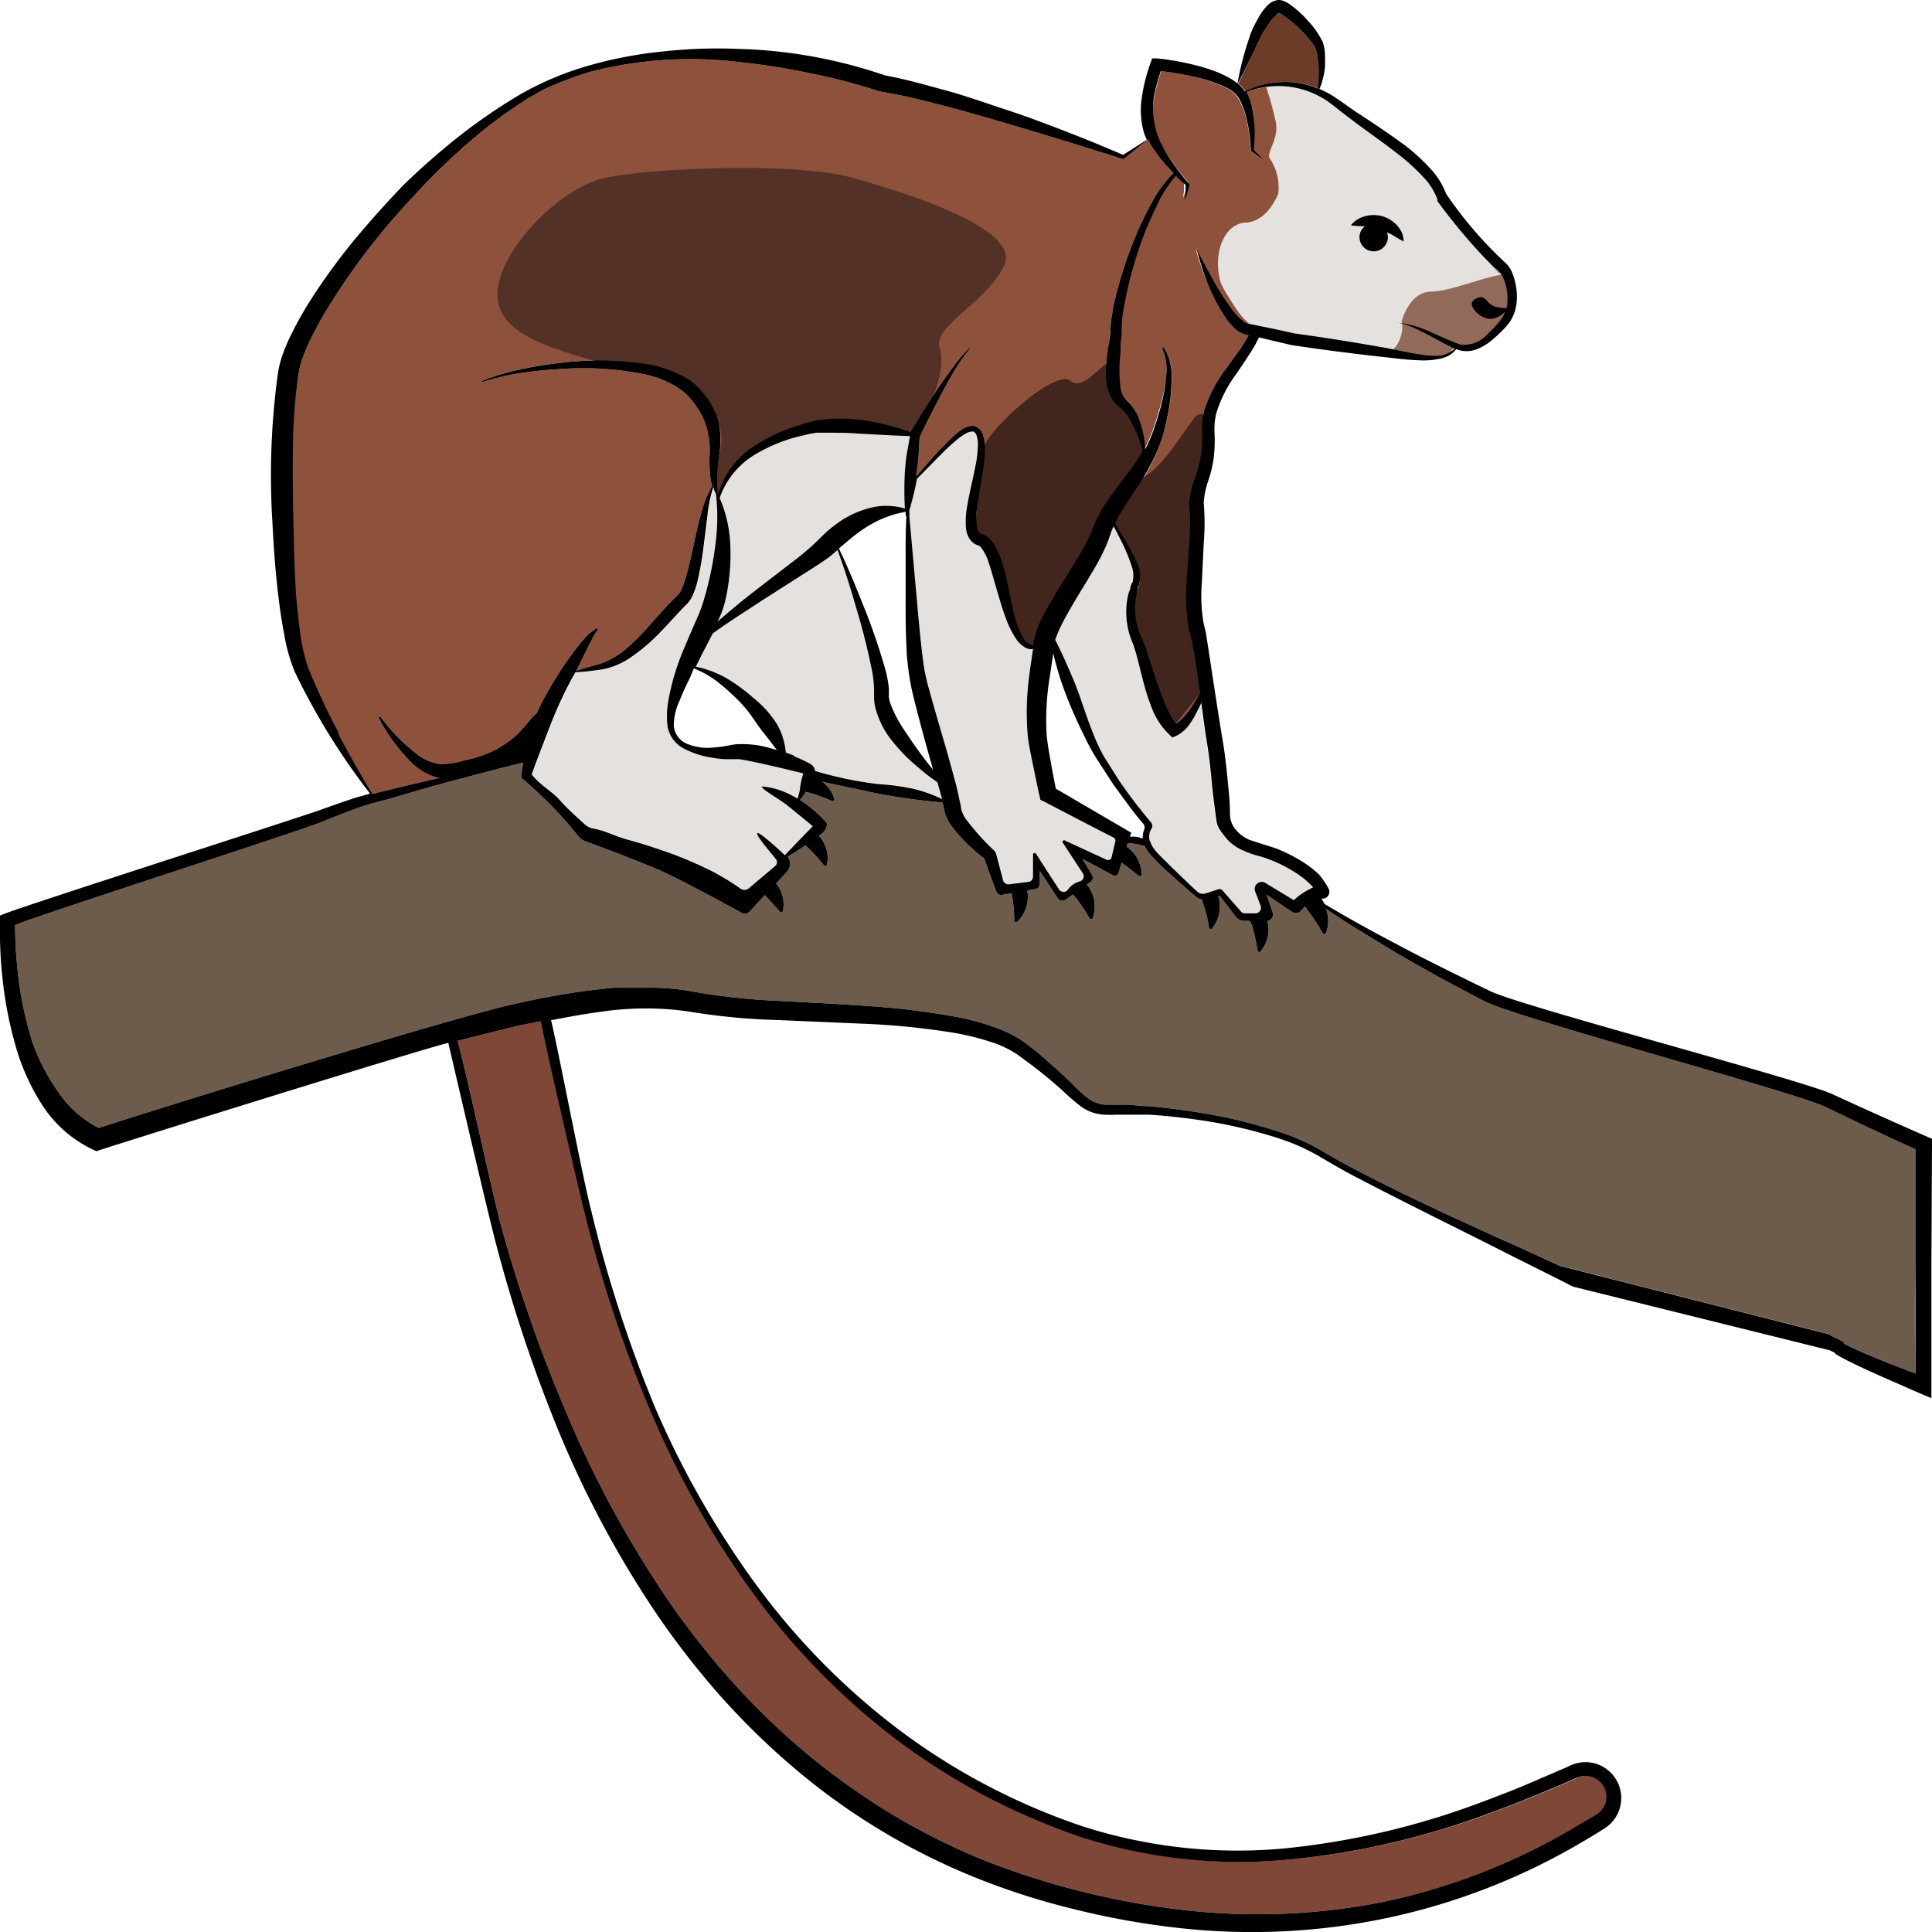 <svg id="Layer_1" data-name="Layer 1" xmlns="http://www.w3.org/2000/svg" width="128" height="128" viewBox="0 0 128 128"><defs><style>.cls-1{fill:#7f4738;}.cls-2{fill:#6d5c4b;}.cls-3{fill:#e5e1df;}.cls-4{fill:#6d3c29;}.cls-5{fill:#8e513c;}.cls-6{fill:#543126;}.cls-7{fill:#42251d;}.cls-8{fill:#916a5a;}</style></defs><title>Tree kangaroo color</title><path class="cls-1" d="M106.41,119.25a1.35,1.35,0,0,1-.7,1c-.48.3-1,.59-1.46.87A41.76,41.76,0,0,1,91.67,126a42.82,42.82,0,0,1-13.46.52,51.86,51.86,0,0,1-6.65-1.23,51.24,51.24,0,0,1-6.43-2.07,44.15,44.15,0,0,1-6-3,46.89,46.89,0,0,1-5.51-3.9,47.85,47.85,0,0,1-4.89-4.66,55.19,55.19,0,0,1-4.23-5.3,71,71,0,0,1-6.6-11.88,99.78,99.78,0,0,1-4.59-12.86c-.63-2.19-2.42-10.68-3-12.66,1.4-.36,2.58-.64,4-1l1.51-.3c.43,2,2.39,10.48,3,12.7a86.83,86.83,0,0,0,4.31,13,60.73,60.73,0,0,0,6.71,12,46.89,46.89,0,0,0,9.59,9.85,44.12,44.12,0,0,0,5.82,3.71,45.47,45.47,0,0,0,6.33,2.74,34.15,34.15,0,0,0,13.69,1.55,52,52,0,0,0,13.43-3.07c1.09-.39,2.16-.81,3.22-1.25l1.59-.66.79-.35a2.26,2.26,0,0,1,.67-.22,1.37,1.37,0,0,1,1.52,1.57Z"/><path class="cls-2" d="M126.89,91l-2-.79c-.89-.37-1.81-.74-2.63-1.15l-.14-.08h0s0,0,0,0,0,0,0,0l0,0,0-.06-.11-.08,0,0-.1-.06-.17-.09-.67-.33-17.75-4.51-2.66-1.22C97,81,93.48,79.4,90,77.59c-.87-.45-1.71-.91-2.55-1.42A14.2,14.2,0,0,0,84.79,75a34.2,34.2,0,0,0-5.72-1.35c-1-.15-1.94-.27-2.92-.36-.49,0-1-.08-1.48-.1-.24,0-.49,0-.74,0s-.48,0-.7,0A2.21,2.21,0,0,1,72,72.7,10.07,10.07,0,0,1,71,71.76c-.71-.67-1.45-1.33-2.22-2-.19-.16-.39-.3-.58-.45l-.3-.23-.32-.22a7.82,7.82,0,0,0-1.39-.69,15.75,15.75,0,0,0-2.89-.81,50.91,50.91,0,0,0-5.86-.71c-2-.15-3.91-.23-5.85-.34a42.45,42.45,0,0,1-5.71-.62,15.13,15.13,0,0,0-3-.25h-.75l-.75,0-.74,0-.74.08c-2,.21-3.91.56-5.83,1-3.76.79-23.87,7-27.52,8.21a7,7,0,0,1-2.64-2.31A13.46,13.46,0,0,1,2.13,69,24.71,24.71,0,0,1,1.25,65,29.61,29.61,0,0,1,1,61.29C2.3,60.7,20.09,55,21.46,54.4c.73-.3,1.48-.59,2.21-.86s1.51-.44,2.27-.66c1.52-.44,3-.88,4.58-1.29s2.76-.74,4.14-1.06l-.12.79,0,.21.11.09c.7.61,1.37,1.23,2,1.88S38,55,38.32,55.41a1.17,1.17,0,0,0,.4.3s3.51,1.29,5.1,2,5.34,2.78,5.34,2.78a.44.44,0,0,0,.51-.1l1-1.09c.31.32.7.78,1,1.09a.12.12,0,0,0,.21-.06,2.22,2.22,0,0,0-.46-1.8l.71-.77a.82.82,0,0,0,.21-.66.85.85,0,0,0-.13-.31.12.12,0,0,0,0-.05A13.32,13.32,0,0,0,53.36,56a12.53,12.53,0,0,1,1.23,1.33.12.12,0,0,0,.21-.06,2.22,2.22,0,0,0-.54-1.89l.2-.16c.3-.27.38-.58.3-.71A8.54,8.54,0,0,0,53,53a2.78,2.78,0,0,0,.38-.54,10.89,10.89,0,0,1,1.73.6.12.12,0,0,0,.16-.15,2.16,2.16,0,0,0-.8-1.12l3.6.77a43.82,43.82,0,0,0,4.38.61s0,0,0,0c.07.25.07.39.18.78a3,3,0,0,0,.42.79,11.11,11.11,0,0,0,2.15,2.13L66,59.06a.35.35,0,0,0,.39.23l.63-.12A10.32,10.32,0,0,1,67.2,61a.12.12,0,0,0,.2.07A2.31,2.31,0,0,0,68.06,59l.54-.1a.35.35,0,0,0,.29-.35l0-.85,1.19,1.82a.36.36,0,0,0,.49.1l.52-.36a9.49,9.49,0,0,1,1.09,1.58.12.12,0,0,0,.21,0A2.28,2.28,0,0,0,72,58.6l.25-.17a.35.35,0,0,0,.1-.47l-.63-1.05L73.76,58a.24.24,0,0,0,.33-.13l.22-.71c.37.25.82.62,1.14.87a.12.12,0,0,0,.19-.1,2.32,2.32,0,0,0-1-1.84l.08-.24a6.24,6.24,0,0,1,1.13.2l.06.14a3.11,3.11,0,0,0,.54.68c.18.2.38.39.57.58.62.58,1.78,1.59,2.27,2a.59.59,0,0,0,.32.13,9.33,9.33,0,0,1,.49,1.88.12.12,0,0,0,.21.05,2.32,2.32,0,0,0,.39-2.17.31.31,0,0,1,.19.11l1,1.3a.67.67,0,0,0,.5.26h.37l0,0c.21.06.43,1.28.57,2a.11.11,0,0,0,.2,0,2.25,2.25,0,0,0,.44-2,.42.42,0,0,0,.35-.55l-.4-1.18,1.66,1.12a.49.49,0,0,0,.65-.09l.22-.25a14.15,14.15,0,0,1,1.17,1.74.13.13,0,0,0,.24,0,2.39,2.39,0,0,0,0-1.58c1.45,1,3,1.9,4.46,2.8,2,1.18,4,2.26,6.06,3.33s20.52,6,22.59,7,3.94,1.89,5.93,2.79l0,7.65C126.85,86.21,126.87,88.62,126.89,91Z"/><path class="cls-3" d="M87,58.79a6,6,0,0,0-.56.3,4.1,4.1,0,0,0-.5.35l-.22.2L83.84,58.5a.47.47,0,0,0-.6.09l0,0a.47.47,0,0,0-.08.48l.36.94a.37.37,0,0,1-.33.5h-.69a.33.33,0,0,1-.29-.13L81,59a.27.27,0,0,0-.29-.08l-.83.27a.58.58,0,0,1-.55-.11c-.7-.63-2.42-2.32-2.6-2.52a3,3,0,0,1-.45-.6c0-.06-.11-.27-.11-.27a1,1,0,0,1,.11-.77.35.35,0,0,0,0-.41,34.13,34.13,0,0,1-2.16-2.83l-1-1.59a11.7,11.7,0,0,1-.75-1.64c-.46-1.13-.79-2.32-1.27-3.46-.37-.87-.75-1.75-1.19-2.6a9,9,0,0,1,.51-1.17c.59-1.13,1.31-2.24,2-3.41A13.86,13.86,0,0,0,73.35,36a5.17,5.17,0,0,0,.18-.51c.06-.14.09-.28.16-.42a2.14,2.14,0,0,1,.1-.22c.16.33.33.67.5,1A11.9,11.9,0,0,1,75,37.58a1.8,1.8,0,0,1,.06.85c0,.07,0,.12-.07.2l-.09.23c0,.16-.1.32-.14.49a5,5,0,0,0-.08,2,5,5,0,0,0,.26,1c.07.17.12.29.17.44s.09.29.14.44c.17.6.31,1.23.48,1.86a15,15,0,0,0,.6,1.87,4.84,4.84,0,0,0,1.16,1.73l.18.17.22-.09a2.3,2.3,0,0,0,.88-.73,4.85,4.85,0,0,0,.53-.89,6.14,6.14,0,0,0,.25-.59c.12.91.24,1.83.39,2.75s.23,1.73.31,2.61c.06.65.22,1.85.3,2.44a1.46,1.46,0,0,0,.26.66,7.32,7.32,0,0,0,.49.63,3.09,3.09,0,0,0,1,.69,6.43,6.43,0,0,0,1,.36,6.76,6.76,0,0,1,.93.31,9,9,0,0,1,1.73.92A5.19,5.19,0,0,1,87,58.79Z"/><path class="cls-3" d="M73.87,55.79l-.25,1.05a.24.24,0,0,1-.33.15l-2.73-1.26a.1.1,0,0,0-.13.14l1.31,2a.35.35,0,0,1-.19.53,1.42,1.42,0,0,0-.79.54.35.35,0,0,1-.59,0c-.35-.53-1.18-1.81-1.54-2.38a.11.11,0,0,0-.19.06l0,1.48a.35.35,0,0,1-.31.34l-1.29.16a.36.36,0,0,1-.38-.26L66,56.59a.58.58,0,0,0-.15-.25,16.6,16.6,0,0,1-1.9-2.13,2.7,2.7,0,0,1-.26-.55c0-.1-.07-.46-.13-.69-.1-.51-.22-1-.36-1.49-.51-1.95-1.12-3.87-1.64-5.79a13,13,0,0,1-.33-1.41c-.08-.48-.13-1-.19-1.47-.11-1-.2-2-.29-3l-.5-5.58c0-.14,0-.29,0-.43a19.63,19.63,0,0,0,.5-2.08c.55-.54,1.08-1.1,1.62-1.64a12.38,12.38,0,0,1,1-.92,3.36,3.36,0,0,1,.54-.39.93.93,0,0,1,.53-.18c.12,0,.2.1.27.29a1.94,1.94,0,0,1,.08.6,7.52,7.52,0,0,1-.15,1.32c-.17.9-.4,1.78-.56,2.72A5.41,5.41,0,0,0,64,35a1.48,1.48,0,0,0,.36.86,1.07,1.07,0,0,0,.4.26.44.44,0,0,1,.18.09,2.87,2.87,0,0,1,.54,1c.14.41.27.85.39,1.28.26.88.5,1.78.84,2.66a6.2,6.2,0,0,0,.67,1.27,2,2,0,0,0,.57.5.83.83,0,0,0,.49.08c-.08.55-.16,1.07-.23,1.62a18.14,18.14,0,0,0-.12,4.11c.08.72.23,1.36.36,2s.26,1.3.42,2l.06.26.23.11c1.54.8,3.07,1.61,4.62,2.39A.24.24,0,0,1,73.87,55.79Z"/><path class="cls-3" d="M50.22,55.2c-.14.14.92,1.32,1.21,1.7a.33.33,0,0,1,0,.45l-1.8,1.52a.44.44,0,0,1-.53,0,16.72,16.72,0,0,0-1.89-1.15,26.43,26.43,0,0,0-2.73-1.18c-.93-.33-1.86-.64-2.82-.9s-1.46-.59-2.29-.74a1.17,1.17,0,0,1-.59-.29c-.57-.52-1.12-1-1.65-1.6s-1.33-1-1.86-1.71c.28-.8.6-1.6.9-2.39s.63-1.64,1-2.44.63-1.29,1-1.94c.55,0,1.1-.1,1.65-.16a4.91,4.91,0,0,0,2.1-.88,12.53,12.53,0,0,0,1.71-1.44c.52-.53,1-1.07,1.5-1.6.12-.13.24-.26.36-.37a1.76,1.76,0,0,0,.4-.55,4.57,4.57,0,0,0,.38-1.11,18.79,18.79,0,0,0,.38-2.18l.27-2.16a8.87,8.87,0,0,1,.39-1.84c0,.18.11.35.17.51a13.87,13.87,0,0,1-.06,3.47,22,22,0,0,1-.7,3.36,10.24,10.24,0,0,1-.58,1.56c-.23.54-.47,1.08-.7,1.64a15.83,15.83,0,0,0-1.09,3.48,5.89,5.89,0,0,0-.08,1.88,2.07,2.07,0,0,0,1.17,1.5,5.79,5.79,0,0,0,1.8.56,5.88,5.88,0,0,0,.94.1c.15,0,.33,0,.47,0l.37,0c1.07.15,4.24.94,4.24.94S53,52,53,52.3a5.43,5.43,0,0,1-.16.61l-.36-.2a5.19,5.19,0,0,0-2-.61c0,.15,1.11.78,1.64,1.18s1.79,1.46,1.79,1.46S52.42,56.21,52,56.66C52,56.66,50.35,55.06,50.22,55.2Z"/><path class="cls-3" d="M62.36,52.9a9.35,9.35,0,0,0-1.85-.67,15.61,15.61,0,0,0-2.35-.32A25.34,25.34,0,0,1,54,51.08a.62.62,0,0,0-.33-.48l-.23-.12a9.1,9.1,0,0,0-.85-.37l-.55-.2A4.56,4.56,0,0,0,51.49,48a7,7,0,0,0-1.6-1.78A10.91,10.91,0,0,0,48,44.86a6.88,6.88,0,0,0-1.9-.69l.42-.85.7-1.35c.76-.55,1.55-1.07,2.34-1.58,1.18-.78,2.38-1.53,3.58-2.3.6-.38,1.2-.75,1.82-1.2l.53-.45c.45,1.22.84,2.46,1.2,3.71a44.13,44.13,0,0,1,1.11,4.43,8.6,8.6,0,0,1,.11,1.08v.59a2.77,2.77,0,0,0,.09.66,5.86,5.86,0,0,0,1.14,2.22,11.13,11.13,0,0,0,1.67,1.69,11.89,11.89,0,0,0,1.29,1h0C62.16,52.15,62.26,52.53,62.36,52.9Z"/><path class="cls-3" d="M60.29,28.86,60.09,30c-.07.41-.11.83-.14,1.25a22.07,22.07,0,0,0,0,2.44,4.34,4.34,0,0,0-2.09-.09,6.34,6.34,0,0,0-2.11.88,8.84,8.84,0,0,0-.9.68c-.27.24-.55.53-.76.73-.48.46-1,.9-1.59,1.34-1.12.87-2.25,1.72-3.37,2.61-.53.44-1.06.88-1.58,1.34A7.29,7.29,0,0,0,48,40a11.7,11.7,0,0,0,.32-1.83,12.67,12.67,0,0,0,.07-1.85A8.61,8.61,0,0,0,47.68,33a5.4,5.4,0,0,1,2.11-2.74,10.62,10.62,0,0,1,3.42-1.41l.46-.11.43-.07c.3,0,.6,0,.9,0,.61,0,1.23,0,1.86.06C58,28.75,59.12,28.83,60.29,28.86Z"/><path class="cls-4" d="M87.4,5.28a2.94,2.94,0,0,1-.05.59,5.17,5.17,0,0,0-1.14-.35,6,6,0,0,0-3.7.54,2.37,2.37,0,0,0-.46-.53c.45-.92.89-1.84,1.32-2.75.11-.23.24-.5.35-.68l.44-.67a4.56,4.56,0,0,1,.56-.58l.16.08a7.23,7.23,0,0,1,1.18.95,7.2,7.2,0,0,1,1,1.15,1.83,1.83,0,0,1,.21.66,6.82,6.82,0,0,1,.09.79A5.31,5.31,0,0,1,87.4,5.28Z"/><path class="cls-5" d="M98,19.65c.61,0,.26.72,1.74.72a3.38,3.38,0,0,0-.23-2,1.4,1.4,0,0,0-.23-.36L99.23,18l-.11-.11-.22-.2c-.27-.27-.54-.54-.8-.82a39.53,39.53,0,0,1-2.91-3.53l0-.05,0-.07a4.3,4.3,0,0,0-1-1.54,13,13,0,0,0-1.44-1.32c-1-.83-2.16-1.59-3.24-2.41l-.81-.62c-.27-.21-.52-.42-.78-.6a5.8,5.8,0,0,0-5.36-.62l0,.06A4.23,4.23,0,0,1,83,7.4,8.68,8.68,0,0,1,83,9.89c.24.24.46.49.69.73L82.85,10V9.92a10.54,10.54,0,0,0-.37-2.4A5,5,0,0,0,82,6.46a2,2,0,0,0-.82-.66A9.58,9.58,0,0,0,79,5.06a20.6,20.6,0,0,0-2.06-.35,11.82,11.82,0,0,0-.46,1.72,5.15,5.15,0,0,0,0,2,2.67,2.67,0,0,0,.15.48c.07.16.14.32.22.47a10.63,10.63,0,0,0,.53.93,15.8,15.8,0,0,0,1.32,1.73l0,0v0c-.05.19-.09.37-.15.55a3.54,3.54,0,0,1-.18.55,3.7,3.7,0,0,0,.07-.57l0-.5c-.23-.19-.44-.39-.65-.6a7.94,7.94,0,0,0-1.27,2,24.73,24.73,0,0,0-1,2.33,27.55,27.55,0,0,0-1.25,4.84A8.3,8.3,0,0,0,74.28,22c0,.44,0,.86-.07,1.28a9.87,9.87,0,0,0,0,2.38,1.53,1.53,0,0,0,.47.87,3.13,3.13,0,0,1,.76,1.19,6.26,6.26,0,0,1,.4,2,8.39,8.39,0,0,0,.45-1,19,19,0,0,0,.59-1.85A11.36,11.36,0,0,0,77.25,25,3.54,3.54,0,0,0,77,23.09l.11-.07a3.56,3.56,0,0,1,.52,2,12.41,12.41,0,0,1-.16,2A17,17,0,0,1,77,29a10.61,10.61,0,0,1-.8,1.9c-.63,1.22-1.49,2.27-2.09,3.37-.08.15-.16.3-.23.45.2.35.41.7.62,1.05a11.32,11.32,0,0,1,.9,1.73,2.28,2.28,0,0,1,.14,1.05c0,.08,0,.2-.08.26s0,.15-.07.22a3.63,3.63,0,0,0-.1.45,4.54,4.54,0,0,0,0,1.8,4.29,4.29,0,0,0,.27.86c.06.12.14.29.2.45s.12.31.17.46l.61,1.84c.21.6.41,1.19.65,1.75a6,6,0,0,0,.71,1.31,1.71,1.71,0,0,0,.4-.32,5.27,5.27,0,0,0,.59-.72c.22-.31.42-.64.62-1-.09-.63-.17-1.26-.27-1.88-.07-.44-.14-.87-.23-1.3,0-.21-.08-.42-.13-.64s-.1-.4-.15-.66a11.9,11.9,0,0,1-.12-2.78c0-.9.13-1.79.18-2.67a14.75,14.75,0,0,0,0-2.57v-.09a6.2,6.2,0,0,1,.37-1.62,8.6,8.6,0,0,0,.39-1.42,7.91,7.91,0,0,0,.1-1.46,7.78,7.78,0,0,1,0-.82,4.39,4.39,0,0,1,.14-.82,9.07,9.07,0,0,1,1.5-2.84c.3-.43.61-.84.9-1.25.14-.21.27-.42.4-.63l.13-.26-.08,0-.33-.1a1.74,1.74,0,0,1-.33-.18,4.13,4.13,0,0,1-.87-1A12.17,12.17,0,0,1,80,18.77a19.89,19.89,0,0,1-.77-2.25c.37.7.73,1.4,1.12,2.08a15.56,15.56,0,0,0,1.27,1.95,3.52,3.52,0,0,0,.76.74l.19.09.24.06.58.12c.77.15,1.54.32,2.3.49q2.81.39,5.6.88c.93.15,1.85.39,2.77.52a5.28,5.28,0,0,0,1.37.07,2.08,2.08,0,0,0,.87-.45L96.16,23l-.51-.26-1-.54c-.33-.17-.67-.34-1-.49a4.79,4.79,0,0,0-1.07-.35,6.91,6.91,0,0,1,2.18.63l1,.44.52.22a4.11,4.11,0,0,0,.49.17,2.13,2.13,0,0,0,1.8-.76,7.94,7.94,0,0,0,.74-.79,1.81,1.81,0,0,0,.37-.66,1.37,1.37,0,0,1-1,.5,1.5,1.5,0,0,1-1.12-.72C97.2,19.78,98,19.65,98,19.65ZM92.55,15.7c-.15-.08-.28-.18-.42-.24l-.23-.11a1.13,1.13,0,0,1,.06.32.94.94,0,1,1-1.88,0,.91.91,0,0,1,.36-.72q-.42,0-.93-.06a1.7,1.7,0,0,1,.93-.6,2.08,2.08,0,0,1,1.16,0,2.12,2.12,0,0,1,1,.64,2,2,0,0,1,.3.47A2.18,2.18,0,0,1,93,16,4.72,4.72,0,0,1,92.55,15.7Z"/><path class="cls-5" d="M73.41,23.15c-.06.42-.11.85-.13,1.29a4.71,4.71,0,0,0,.11,1.38,2.78,2.78,0,0,0,.3.69,2.13,2.13,0,0,0,.51.56,2.79,2.79,0,0,1,.7.87,9.35,9.35,0,0,1,.81,2l-.27.46c-.7,1.08-1.57,2.06-2.33,3.24a8.2,8.2,0,0,0-.5.93c-.08.16-.14.34-.21.5s-.11.29-.17.43a17.17,17.17,0,0,1-.91,1.67c-.67,1.12-1.41,2.22-2.07,3.43a7.54,7.54,0,0,0-.78,2l0,.23a1,1,0,0,1-.75-.65A6.35,6.35,0,0,1,67.26,41c-.22-.87-.38-1.77-.58-2.68A13.81,13.81,0,0,0,66.3,37a5.15,5.15,0,0,0-.3-.69,2.33,2.33,0,0,0-.5-.68,1.19,1.19,0,0,0-.47-.25.22.22,0,0,1-.12-.05.78.78,0,0,1-.18-.4,5,5,0,0,1,0-1.27c.11-.89.3-1.79.43-2.72a8.27,8.27,0,0,0,.09-1.42,2.25,2.25,0,0,0-.14-.75.92.92,0,0,0-.23-.37.68.68,0,0,0-.46-.19,1.41,1.41,0,0,0-.75.28,6.22,6.22,0,0,0-.56.46c-.34.32-.65.66-1,1l-1.4,1.6,0-.16c.07-.41.12-.83.15-1.24l.07-1.2c.48-1,1-2,1.52-3,.27-.5.55-1,.84-1.48a11.53,11.53,0,0,1,1-1.4L64.28,23a10.12,10.12,0,0,0-1.13,1.31c-.34.46-.67.92-1,1.4-.63,1-1.23,1.93-1.82,2.92h0a15.91,15.91,0,0,0-3.4-.82,10.68,10.68,0,0,0-2-.05,8.39,8.39,0,0,0-1,.13l-.5.13-.46.15a11,11,0,0,0-3.48,1.72,5.64,5.64,0,0,0-1.93,2.94.3.3,0,0,0,0-.08,8.55,8.55,0,0,1,.07-2.42,8.12,8.12,0,0,0,.1-1.42,4.36,4.36,0,0,0-.29-1.46c-.09-.24-.22-.45-.33-.68s-.27-.42-.42-.6a5,5,0,0,0-.49-.56,4,4,0,0,0-.6-.48,7.59,7.59,0,0,0-2.72-1,20.73,20.73,0,0,0-5.56-.11c-.92.1-1.83.24-2.73.43a15.24,15.24,0,0,0-2.65.79l0,.08a16.06,16.06,0,0,1,2.66-.62c.9-.13,1.81-.22,2.71-.26a20.18,20.18,0,0,1,5.39.36,6.49,6.49,0,0,1,2.38,1,3.83,3.83,0,0,1,.87.88c.14.16.24.35.37.52a5.77,5.77,0,0,1,.29.55A5.43,5.43,0,0,1,47,30.34a9.47,9.47,0,0,0,.08,1.4c0,.15.07.3.11.45A7.1,7.1,0,0,0,46.46,34c-.2.71-.36,1.42-.51,2.13s-.31,1.41-.5,2.08a5.42,5.42,0,0,1-.35.94l-.11.17a.88.88,0,0,1-.14.15l-.4.4c-.51.54-1,1.09-1.46,1.61A15.14,15.14,0,0,1,41.46,43a5.07,5.07,0,0,1-1.78,1c-.5.14-1,.28-1.49.44.05-.12.11-.24.17-.36l.6-1.22.31-.6a3.63,3.63,0,0,1,.34-.54l0-.12a.89.89,0,0,0-.33.21L39,42c-.17.17-.32.35-.47.53-.3.35-.57.72-.85,1.1A25.75,25.75,0,0,0,36.19,46c-.22.4-.44.82-.63,1.26,0,0,0,0,0,0-.67.45-1.41,2.44-4.85,3.13a5.09,5.09,0,0,1-1.56.23A3.13,3.13,0,0,1,27.67,50a12.4,12.4,0,0,1-2.48-2.53l-.11.06a11.88,11.88,0,0,0,2.19,3,3.91,3.91,0,0,0,1.72,1l.17,0c-1.13.26-2.25.52-3.38.8l-1.11.27c-.8-1.3-1.57-2.63-2.27-4a45.27,45.27,0,0,1-2.06-4.41,12.44,12.44,0,0,1-.51-2.28c-.11-.8-.19-1.6-.26-2.41-.14-1.61-.27-8.12-.21-9.74A34.39,34.39,0,0,1,19.75,25,6.2,6.2,0,0,1,20,23.86a10.39,10.39,0,0,1,.43-1.07,23.78,23.78,0,0,1,1.12-2.11,44.69,44.69,0,0,1,2.72-4Q25.75,14.75,27.4,13a43.08,43.08,0,0,1,3.48-3.41,31.32,31.32,0,0,1,3.88-2.93c.34-.23.7-.4,1.05-.61s.73-.36,1.11-.51a20,20,0,0,1,2.29-.81,26.58,26.58,0,0,1,9.65-.63,45.62,45.62,0,0,1,4.8.75A37.75,37.75,0,0,1,58.3,6.07l.06,0h0c1.34.22,2.68.55,4,.89s2.66.73,4,1.12,2.66.79,4,1.2,2.66.82,4,1.25l.1,0,.07-.06c.51-.4,1-.82,1.52-1.23.07.13.14.27.22.4a10.22,10.22,0,0,0,.66.92,11.67,11.67,0,0,0,.82.9,7.81,7.81,0,0,0-1.41,1.91,21.17,21.17,0,0,0-1.11,2.3,27.09,27.09,0,0,0-1.52,4.88c0,.21-.07.43-.09.65l-.06.64C73.52,22.32,73.47,22.74,73.41,23.15Z"/><path class="cls-6" d="M40.05,24.11c-3.64-1.08-7.34-2-7.08-4.88s4.23-6.81,7.08-7.44,12.51-1.11,16.47,0,11.17,3.42,10,5.83-4.72,4-4.27,5.41-.42,3.6-1.7,5.8a16.16,16.16,0,0,0-9.9.62,7.31,7.31,0,0,0-3.1,3.5c-.61-2.12,1-3.6-.23-5.4A7,7,0,0,0,43,24.68C41.85,24.47,40.05,24.11,40.05,24.11Z"/><path class="cls-7" d="M65.16,29.74c.12-1.11,4.76-5.37,5.77-4.5s2.6-2.15,2.91-.94-.51,1.61.06,2.22a9.18,9.18,0,0,1,1.83,2.69c0,.55.11,1.74.11,1.74s-.41.66-.93,1.52c-.82,1.36-1.94,3.24-2.31,4-.61,1.26-3.73,6.44-3.73,6.44a1.19,1.19,0,0,1-.8,0,2.53,2.53,0,0,1-.82-1.17c-2.15-4.65-1.46-5.27-1.46-5.27l-1.19-1,.21-3.19Z"/><path class="cls-7" d="M80.26,26.62c-.51,1.45-.62.39-1.18,1.13-.9,1.17-2.34,3.71-3.81,4.07-1.14,1.79-1.74,2.71-1.74,2.71s2.2,3.12,2,4-.83,2-.55,2.63S77,47.11,77,47.11l.77,1,2-2.52-.72-6,.33-6.24S80,30.59,80,30,80.26,26.62,80.26,26.62Z"/><path class="cls-3" d="M98.18,19.84c.6,0,.25.73,1.7.74a3.5,3.5,0,0,0-.23-2,1.18,1.18,0,0,0-.22-.36l-.08-.08-.12-.1-.2-.21c-.28-.28-.53-.56-.79-.84a37.39,37.39,0,0,1-2.85-3.61l0,0,0-.07a4.49,4.49,0,0,0-.94-1.59A14,14,0,0,0,93,10.3c-1-.83-2.11-1.62-3.16-2.45L89,7.22c-.27-.22-.51-.44-.78-.63a5.48,5.48,0,0,0-1.72-.83,5.28,5.28,0,0,0-2.62,0,19.42,19.42,0,0,1,.6,2.14c.38,1.27-.69,2.23-.32,2.65a3.4,3.4,0,0,1,.52,2.32c-.21.43-.85,1.82-2.17,1.88s-2.22,1.9-1.63,4L81,19s0,0,0,0a17.74,17.74,0,0,0,1.1,1.74,3.33,3.33,0,0,0,.75.75.66.66,0,0,0,.18.1l.24.06.57.12q1.13.24,2.25.51,2.75.39,5.47.89c.91.16,1.82.4,2.71.54a3.63,3.63,0,0,0,1.14,0h0l.09,0,.18-.06h0a1.22,1.22,0,0,0,.6-.46c-.16-.06.25.2-1.47-.74-.33-.18-.66-.35-1-.5a4.59,4.59,0,0,0-1-.37,7.3,7.3,0,0,1,2.13.65l1,.45.51.22a4.27,4.27,0,0,0,.49.18l.26,0h.07a3.15,3.15,0,0,0,.42-.09l.11,0a2.94,2.94,0,0,0,.9-.66c.25-.25.49-.52.73-.81a2,2,0,0,0,.36-.67,1.36,1.36,0,0,1-1,.51,1.47,1.47,0,0,1-1.09-.73C97.36,20,98.18,19.84,98.18,19.84Z"/><path class="cls-8" d="M92.86,21.3c.2.58-.21,2-1.06,2.06,3,.44,4,.36,4.17.1s.65-.66.65-.66a3.42,3.42,0,0,0,1.28.12A6.71,6.71,0,0,0,100,21c.23-.52.53-2.1.1-2.68s-3.77,1-5.26,1S92.86,21.3,92.86,21.3Z"/><path d="M128,75.81v-.36l-.32-.14c-2.1-.92-4.2-1.86-6.28-2.82s-20.6-5.82-22.66-6.82-4.12-2-6.16-3.09c-1.64-.86-3.26-1.75-4.84-2.7a3.69,3.69,0,0,0-.19-.35l.18,0a.46.46,0,0,0,.28-.68,5.44,5.44,0,0,0-.63-.92,7,7,0,0,0-.86-.69,10.77,10.77,0,0,0-1.9-1c-.33-.13-1.66-.51-1.93-.64a2.39,2.39,0,0,1-.85-.67,1.59,1.59,0,0,1-.35-1c0-.7-.07-1.4-.14-2.1-.09-.9-.18-1.78-.33-2.69-.3-1.72-1.09-7.06-1.14-7.28s-.12-.46-.15-.64a10.55,10.55,0,0,1-.11-2.53L79.75,36a16.17,16.17,0,0,0,0-2.69A5.46,5.46,0,0,1,80,32a8.59,8.59,0,0,0,.4-1.57,9.69,9.69,0,0,0,.07-1.61,6.07,6.07,0,0,1,0-.73,4.08,4.08,0,0,1,.11-.7,8.54,8.54,0,0,1,1.33-2.62c.29-.42,1.16-1.72,1.29-2s.22-.42.22-.42c.7.18,1.42.34,2.13.51h0q2.8.42,5.62.74c.94.09,1.87.24,2.84.27a5.15,5.15,0,0,0,1.46-.12,2,2,0,0,0,.67-.29,1.29,1.29,0,0,0,.33-.33l.2.07a1.88,1.88,0,0,0,1.26-.1,3.67,3.67,0,0,0,1-.64,9.2,9.2,0,0,0,.84-.81,2.69,2.69,0,0,0,.62-1.12,3.53,3.53,0,0,0,.09-1.25,4.21,4.21,0,0,0-.29-1.2,1.82,1.82,0,0,0-.38-.6,26.51,26.51,0,0,1-4-4.64,5.17,5.17,0,0,0-1.13-1.76A13.49,13.49,0,0,0,93.2,9.72C92.1,8.9,91,8.17,89.85,7.42c-.57-.38-1.07-.77-1.68-1.15a7.69,7.69,0,0,0-.76-.38,2.37,2.37,0,0,0,.21-.58,5.66,5.66,0,0,0,.16-.82,7.94,7.94,0,0,0,0-.85,2.39,2.39,0,0,0-.17-.91,5.94,5.94,0,0,0-1-1.4A6.48,6.48,0,0,0,85.3.19a1.23,1.23,0,0,0-.23-.11A.81.81,0,0,0,84.7,0a1.12,1.12,0,0,0-.62.26,3.51,3.51,0,0,0-.6.73c-.15.26-.27.49-.4.73a5.64,5.64,0,0,0-.32.81,19.11,19.11,0,0,0-.77,3,4.15,4.15,0,0,0-.43-.3,7,7,0,0,0-1.18-.55,11.33,11.33,0,0,0-1.22-.37,17.68,17.68,0,0,0-2.5-.44l-.33,0-.11.32a11.44,11.44,0,0,0-.56,2.2,5.42,5.42,0,0,0,.11,2.33,3.18,3.18,0,0,0,.21.54l-1.57,1c-1.26-.54-2.52-1.06-3.79-1.55s-2.61-1-3.93-1.43S64,6.35,62.7,6,60,5.24,58.65,5a32.55,32.55,0,0,0-9.73-1.76,32.86,32.86,0,0,0-5,.17,27.77,27.77,0,0,0-4.86.92,20.56,20.56,0,0,0-4.57,1.91A37.77,37.77,0,0,0,30.45,9a48.2,48.2,0,0,0-3.73,3.27Q25,14.06,23.39,16A41.31,41.31,0,0,0,20.5,20a23.62,23.62,0,0,0-1.23,2.21,10.65,10.65,0,0,0-.51,1.19,6.94,6.94,0,0,0-.34,1.28,49.65,49.65,0,0,0-.37,9.95c.08,1.65.2,3.29.4,4.93.1.83.22,1.65.38,2.47a11.49,11.49,0,0,0,.69,2.46,44.62,44.62,0,0,0,5,8.09l-1,.28c-.78.26-1.52.52-2.27.79-1.5.54-19.41,6.28-20.9,6.87L0,60.66V61a29.54,29.54,0,0,0,.21,4.21,25.75,25.75,0,0,0,.84,4.14,14.49,14.49,0,0,0,1.78,3.91,8.15,8.15,0,0,0,3.34,2.91l.22.1.24-.08c2.26-.74,20.76-6.51,23.07-7.1.21.89,2.43,10.46,3,12.68A97.8,97.8,0,0,0,37,94.79a68.28,68.28,0,0,0,6.51,12.15,55.87,55.87,0,0,0,4.25,5.46,49.48,49.48,0,0,0,5,4.86,43.76,43.76,0,0,0,11.88,7.14,47.5,47.5,0,0,0,6.61,2.11,52.37,52.37,0,0,0,6.82,1.22,43.39,43.39,0,0,0,13.83-.66,42.8,42.8,0,0,0,12.87-5c.5-.29,1-.59,1.48-.9a2.38,2.38,0,0,0-1.48-4.41,2.81,2.81,0,0,0-.94.31l-.79.34-1.56.67c-1,.44-2.11.86-3.17,1.26a51.42,51.42,0,0,1-13.19,3.12A33.53,33.53,0,0,1,71.73,121a43.2,43.2,0,0,1-12-6.27,46.47,46.47,0,0,1-9.56-9.64A60.23,60.23,0,0,1,43.4,93.25a86.77,86.77,0,0,1-4.22-13C38.6,78.05,37,69.6,36.51,67.59c1.25-.23,2.21-.42,3.47-.58a19.9,19.9,0,0,1,5.61,0,43.09,43.09,0,0,0,5.92.57l5.83.25a49.94,49.94,0,0,1,5.76.58,16.77,16.77,0,0,1,2.75.69,6.37,6.37,0,0,1,1.24.57l.29.18.29.21.58.43c.77.57,1.51,1.19,2.23,1.84a12.7,12.7,0,0,0,1.17,1,2.84,2.84,0,0,0,1.53.52,6.54,6.54,0,0,0,.77,0h.71c.48,0,1,0,1.45,0,1,.06,1.93.16,2.89.29a32.36,32.36,0,0,1,5.66,1.26,14.07,14.07,0,0,1,2.64,1.15c.83.49,1.69,1,2.55,1.44,3.46,1.81,7,3.53,10.44,5.28l2.62,1.31,1.3.66,17.05,4.23.15.09.06,0v0h0l.08.07a.64.64,0,0,0,.14.12l.18.11c.91.5,1.78.88,2.68,1.29l2.69,1.18.72.3v-.79c0-2.67,0-5.33,0-8ZM79.59,46.56c.12.91.24,1.83.39,2.75s.23,1.73.31,2.61c.06.65.22,1.85.3,2.44a1.46,1.46,0,0,0,.26.66,7.32,7.32,0,0,0,.49.63,3.09,3.09,0,0,0,1,.69,6.43,6.43,0,0,0,1,.36,6.76,6.76,0,0,1,.93.31,9,9,0,0,1,1.73.92,5.19,5.19,0,0,1,1,.86,6,6,0,0,0-.56.3,4.1,4.1,0,0,0-.5.35l-.22.2L83.84,58.5a.47.47,0,0,0-.6.09l0,0a.47.47,0,0,0-.08.48l.36.94a.37.37,0,0,1-.33.5h-.69a.33.33,0,0,1-.29-.13L81,59a.27.27,0,0,0-.29-.08l-.83.27a.58.58,0,0,1-.55-.11c-.7-.63-2.42-2.32-2.6-2.52a3,3,0,0,1-.45-.6c0-.06-.11-.27-.11-.27a1,1,0,0,1,.11-.77.35.35,0,0,0,0-.41,34.13,34.13,0,0,1-2.16-2.83l-1-1.59a11.7,11.7,0,0,1-.75-1.64c-.46-1.13-.79-2.32-1.27-3.46-.37-.87-.75-1.75-1.19-2.6a9,9,0,0,1,.51-1.17c.59-1.13,1.31-2.24,2-3.41A13.86,13.86,0,0,0,73.35,36a5.17,5.17,0,0,0,.18-.51c.06-.14.09-.28.16-.42a2.14,2.14,0,0,1,.1-.22c.16.33.33.67.5,1A11.9,11.9,0,0,1,75,37.58a1.8,1.8,0,0,1,.06.85c0,.07,0,.12-.07.2l-.09.23c0,.16-.1.32-.14.49a5,5,0,0,0-.08,2,5,5,0,0,0,.26,1c.07.17.12.29.17.44s.09.29.14.44c.17.6.31,1.23.48,1.86a15,15,0,0,0,.6,1.87,4.84,4.84,0,0,0,1.16,1.73l.18.17.22-.09a2.3,2.3,0,0,0,.88-.73,4.85,4.85,0,0,0,.53-.89A6.14,6.14,0,0,0,79.59,46.56Zm-3.87,9a1.75,1.75,0,0,0-.86-.12l.09-.27-5-2.92c-.11-.56-.22-1.13-.32-1.69s-.24-1.31-.29-1.91a17.58,17.58,0,0,1,.21-3.81l.23-1.56c.16.69.36,1.37.57,2a30.44,30.44,0,0,0,1.46,3.43,13.71,13.71,0,0,0,.92,1.67L73.78,52l1.1,1.5c.28.36.56.73.87,1.08a.38.38,0,0,1,.06.38,1.24,1.24,0,0,0-.1.39A1.22,1.22,0,0,0,75.72,55.57Zm-5.29.3,1.31,2a.35.35,0,0,1-.19.53,1.42,1.42,0,0,0-.79.54.35.35,0,0,1-.59,0c-.35-.53-1.18-1.81-1.54-2.38a.11.11,0,0,0-.19.06l0,1.48a.35.35,0,0,1-.31.34l-1.29.16a.36.36,0,0,1-.38-.26L66,56.59a.58.58,0,0,0-.15-.25,16.6,16.6,0,0,1-1.9-2.13,2.7,2.7,0,0,1-.26-.55c0-.1-.07-.46-.13-.69-.1-.51-.22-1-.36-1.49-.51-1.95-1.12-3.87-1.64-5.79a13,13,0,0,1-.33-1.41c-.08-.48-.13-1-.19-1.47-.11-1-.2-2-.29-3l-.5-5.58c0-.14,0-.29,0-.43a19.63,19.63,0,0,0,.5-2.08c.55-.54,1.08-1.1,1.62-1.64a12.38,12.38,0,0,1,1-.92,3.36,3.36,0,0,1,.54-.39.93.93,0,0,1,.53-.18c.12,0,.2.1.27.29a1.94,1.94,0,0,1,.08.6,7.52,7.52,0,0,1-.15,1.32c-.17.9-.4,1.78-.56,2.72A5.41,5.41,0,0,0,64,35a1.48,1.48,0,0,0,.36.86,1.07,1.07,0,0,0,.4.26.44.44,0,0,1,.18.09,2.87,2.87,0,0,1,.54,1c.14.41.27.85.39,1.28.26.88.5,1.78.84,2.66a6.2,6.2,0,0,0,.67,1.27,2,2,0,0,0,.57.5.83.83,0,0,0,.49.08c-.08.55-.16,1.07-.23,1.62a18.14,18.14,0,0,0-.12,4.11c.08.72.23,1.36.36,2s.26,1.3.42,2l.06.26.23.11c1.54.8,3.07,1.61,4.62,2.39a.24.24,0,0,1,.11.27l-.25,1.05a.24.24,0,0,1-.33.15l-2.73-1.26A.1.1,0,0,0,70.43,55.87ZM52.06,53.28c.53.41,1.79,1.46,1.79,1.46S52.42,56.21,52,56.66c0,0-1.69-1.6-1.82-1.46s.92,1.32,1.21,1.7a.33.33,0,0,1,0,.45l-1.8,1.52a.44.44,0,0,1-.53,0,16.72,16.72,0,0,0-1.89-1.15,26.43,26.43,0,0,0-2.73-1.18c-.93-.33-1.86-.64-2.82-.9s-1.46-.59-2.29-.74a1.17,1.17,0,0,1-.59-.29c-.57-.52-1.12-1-1.65-1.6s-1.33-1-1.86-1.71c.28-.8.6-1.6.9-2.39s.63-1.64,1-2.44.63-1.29,1-1.94c.55,0,1.1-.1,1.65-.16a4.91,4.91,0,0,0,2.1-.88,12.53,12.53,0,0,0,1.71-1.44c.52-.53,1-1.07,1.5-1.6.12-.13.24-.26.36-.37a1.76,1.76,0,0,0,.4-.55,4.57,4.57,0,0,0,.38-1.11,18.79,18.79,0,0,0,.38-2.18l.27-2.16a8.87,8.87,0,0,1,.39-1.84c0,.18.11.35.17.51a13.87,13.87,0,0,1-.06,3.47,22,22,0,0,1-.7,3.36,10.24,10.24,0,0,1-.58,1.56c-.23.54-.47,1.08-.7,1.64a15.83,15.83,0,0,0-1.09,3.48,5.89,5.89,0,0,0-.08,1.88,2.07,2.07,0,0,0,1.17,1.5,5.79,5.79,0,0,0,1.8.56,5.88,5.88,0,0,0,.94.1c.15,0,.33,0,.47,0l.37,0c1.07.15,4.24.94,4.24.94S53,52,53,52.3a5.43,5.43,0,0,1-.16.61l-.36-.2a5.19,5.19,0,0,0-2-.61C50.39,52.25,51.53,52.88,52.06,53.28Zm-6.09-9a6.54,6.54,0,0,1,1.7,1,13.69,13.69,0,0,1,1.62,1.52c.49.55.85,1.2,1.3,1.75.3.37.58.75.88,1.14l-.6-.17A6.76,6.76,0,0,0,49,49.3a3.37,3.37,0,0,0-.52.05l-.42.08a7.71,7.71,0,0,1-.84.1,3.55,3.55,0,0,1-1.65-.23,1.43,1.43,0,0,1-.93-1.19A3.81,3.81,0,0,1,45,46.48a17.29,17.29,0,0,1,.72-1.59Zm6.64,5.78-.55-.2A4.56,4.56,0,0,0,51.49,48a7,7,0,0,0-1.6-1.78A10.91,10.91,0,0,0,48,44.86a6.88,6.88,0,0,0-1.9-.69l.42-.85.7-1.35c.76-.55,1.55-1.07,2.34-1.58,1.18-.78,2.38-1.53,3.58-2.3.6-.38,1.2-.75,1.82-1.2l.53-.45c.45,1.22.84,2.46,1.2,3.71a44.13,44.13,0,0,1,1.11,4.43,8.6,8.6,0,0,1,.11,1.08v.59a2.77,2.77,0,0,0,.09.66,5.86,5.86,0,0,0,1.14,2.22,11.13,11.13,0,0,0,1.67,1.69,11.89,11.89,0,0,0,1.29,1h0c.11.37.21.75.31,1.12a9.35,9.35,0,0,0-1.85-.67,15.61,15.61,0,0,0-2.35-.32A25.34,25.34,0,0,1,54,51.08a.62.62,0,0,0-.33-.48l-.23-.12A9.1,9.1,0,0,0,52.61,50.11ZM47.68,33a5.4,5.4,0,0,1,2.11-2.74,10.62,10.62,0,0,1,3.42-1.41l.46-.11.43-.07c.3,0,.6,0,.9,0,.61,0,1.23,0,1.86.06,1.13.05,2.26.13,3.43.16L60.09,30c-.07.41-.11.83-.14,1.25a22.07,22.07,0,0,0,0,2.44,4.34,4.34,0,0,0-2.09-.09,6.34,6.34,0,0,0-2.11.88,8.84,8.84,0,0,0-.9.68c-.27.24-.55.53-.76.73-.48.46-1,.9-1.59,1.34-1.12.87-2.25,1.72-3.37,2.61-.53.44-1.06.88-1.58,1.34A7.29,7.29,0,0,0,48,40a11.7,11.7,0,0,0,.32-1.83,12.67,12.67,0,0,0,.07-1.85A8.61,8.61,0,0,0,47.68,33Zm12.38,9.88c0,.51.07,1,.13,1.53A14.3,14.3,0,0,0,60.48,46c.41,1.68.87,3.34,1.34,5A27.65,27.65,0,0,1,60,48.5a8.33,8.33,0,0,1-1-1.86,2.12,2.12,0,0,1-.11-.47l0-.23c0-.09,0-.22,0-.33a7.5,7.5,0,0,0-.22-1.2A40.88,40.88,0,0,0,57.15,40c-.49-1.24-1-2.47-1.57-3.66l.14-.12c.26-.22.51-.44.77-.64a8.48,8.48,0,0,1,1.65-1.07A7,7,0,0,1,60,33.91c0,.12,0,.23.05.34C60,35.12,60,36,60,36.84s0,2,0,3S60,41.88,60.06,42.89ZM83.37,2.78c.11-.23.24-.5.35-.68l.44-.67a4.56,4.56,0,0,1,.56-.58l.16.08a7.23,7.23,0,0,1,1.18.95,7.2,7.2,0,0,1,1,1.15,1.83,1.83,0,0,1,.21.66,6.82,6.82,0,0,1,.09.79,5.31,5.31,0,0,1,0,.8,2.94,2.94,0,0,1-.05.59,5.17,5.17,0,0,0-1.14-.35,6,6,0,0,0-3.7.54,2.37,2.37,0,0,0-.46-.53C82.5,4.61,82.94,3.69,83.37,2.78ZM76.45,6.43a11.82,11.82,0,0,1,.46-1.72A20.6,20.6,0,0,1,79,5.06a9.58,9.58,0,0,1,2.23.74,2,2,0,0,1,.82.66,5,5,0,0,1,.45,1.06,10.54,10.54,0,0,1,.37,2.4V10l.88.65c-.23-.24-.45-.49-.69-.73A8.68,8.68,0,0,0,83,7.4a4.23,4.23,0,0,0-.4-1.25l0-.06a5.8,5.8,0,0,1,5.36.62c.26.18.51.39.78.6l.81.62c1.08.82,2.2,1.58,3.24,2.41a13,13,0,0,1,1.44,1.32,4.3,4.3,0,0,1,1,1.54l0,.07,0,.05a39.53,39.53,0,0,0,2.91,3.53c.26.28.53.55.8.82l.22.2.11.11.09.07a1.4,1.4,0,0,1,.23.36,3.38,3.38,0,0,1,.23,2c-1.48,0-1.13-.72-1.74-.72,0,0-.84.13-.48.72a1.5,1.5,0,0,0,1.12.72,1.37,1.37,0,0,0,1-.5,1.81,1.81,0,0,1-.37.66,7.94,7.94,0,0,1-.74.79,2.13,2.13,0,0,1-1.8.76,4.11,4.11,0,0,1-.49-.17l-.52-.22-1-.44a6.91,6.91,0,0,0-2.18-.63,4.79,4.79,0,0,1,1.07.35c.34.15.68.32,1,.49l1,.54.51.26.17.09a2.08,2.08,0,0,1-.87.45,5.28,5.28,0,0,1-1.37-.07c-.92-.13-1.84-.37-2.77-.52q-2.79-.49-5.6-.88c-.76-.17-1.53-.34-2.3-.49l-.58-.12-.24-.06-.19-.09a3.52,3.52,0,0,1-.76-.74,15.56,15.56,0,0,1-1.27-1.95c-.39-.68-.75-1.38-1.12-2.08A19.89,19.89,0,0,0,80,18.77a12.17,12.17,0,0,0,1.11,2.15,4.13,4.13,0,0,0,.87,1,1.74,1.74,0,0,0,.33.18l.33.1.08,0-.13.26c-.13.21-.26.42-.4.63-.29.41-.6.82-.9,1.25a9.07,9.07,0,0,0-1.5,2.84,4.39,4.39,0,0,0-.14.82,7.78,7.78,0,0,0,0,.82,7.91,7.91,0,0,1-.1,1.46,8.6,8.6,0,0,1-.39,1.42,6.2,6.2,0,0,0-.37,1.62v.09a14.75,14.75,0,0,1,0,2.57c-.05.88-.14,1.77-.18,2.67a11.9,11.9,0,0,0,.12,2.78c0,.26.1.46.15.66s.1.43.13.64c.09.43.16.86.23,1.3.1.62.18,1.25.27,1.88-.2.34-.4.67-.62,1a5.27,5.27,0,0,1-.59.72,1.71,1.71,0,0,1-.4.32,6,6,0,0,1-.71-1.31c-.24-.56-.44-1.15-.65-1.75L75.93,43c-.05-.15-.11-.31-.17-.46s-.14-.33-.2-.45a4.29,4.29,0,0,1-.27-.86,4.54,4.54,0,0,1,0-1.8,3.63,3.63,0,0,1,.1-.45c0-.07,0-.14.07-.22s0-.18.08-.26a2.28,2.28,0,0,0-.14-1.05,11.32,11.32,0,0,0-.9-1.73c-.21-.35-.42-.7-.62-1.05.07-.15.15-.3.23-.45.6-1.1,1.46-2.15,2.09-3.37A10.61,10.61,0,0,0,77,29a17,17,0,0,0,.46-2,12.41,12.41,0,0,0,.16-2,3.56,3.56,0,0,0-.52-2l-.11.07A3.54,3.54,0,0,1,77.25,25a11.36,11.36,0,0,1-.34,1.92,19,19,0,0,1-.59,1.85,8.39,8.39,0,0,1-.45,1,6.26,6.26,0,0,0-.4-2,3.13,3.13,0,0,0-.76-1.19,1.53,1.53,0,0,1-.47-.87,9.87,9.87,0,0,1,0-2.38c0-.42.05-.84.07-1.28a8.3,8.3,0,0,1,.07-1.23,27.55,27.55,0,0,1,1.25-4.84,24.73,24.73,0,0,1,1-2.33,7.94,7.94,0,0,1,1.27-2c.21.21.42.41.65.6l0,.5a3.7,3.7,0,0,1-.07.57,3.54,3.54,0,0,0,.18-.55c.06-.18.1-.36.15-.55v0l0,0a15.8,15.8,0,0,1-1.32-1.73,10.63,10.63,0,0,1-.53-.93c-.08-.15-.15-.31-.22-.47a2.67,2.67,0,0,1-.15-.48A5.15,5.15,0,0,1,76.45,6.43Zm-54,42.15a45.27,45.27,0,0,1-2.06-4.41,12.44,12.44,0,0,1-.51-2.28c-.11-.8-.19-1.6-.26-2.41-.14-1.61-.27-8.12-.21-9.74A34.39,34.39,0,0,1,19.75,25,6.2,6.2,0,0,1,20,23.86a10.39,10.39,0,0,1,.43-1.07,23.78,23.78,0,0,1,1.12-2.11,44.69,44.69,0,0,1,2.72-4Q25.75,14.75,27.4,13a43.08,43.08,0,0,1,3.48-3.41,31.32,31.32,0,0,1,3.88-2.93c.34-.23.7-.4,1.05-.61s.73-.36,1.11-.51a20,20,0,0,1,2.29-.81,26.58,26.58,0,0,1,9.65-.63,45.62,45.62,0,0,1,4.8.75A37.75,37.75,0,0,1,58.3,6.07l.06,0h0c1.34.22,2.68.55,4,.89s2.66.73,4,1.12,2.66.79,4,1.2,2.66.82,4,1.25l.1,0,.07-.06c.51-.4,1-.82,1.52-1.23.07.13.14.27.22.4a10.22,10.22,0,0,0,.66.92,11.67,11.67,0,0,0,.82.9,7.81,7.81,0,0,0-1.41,1.91,21.17,21.17,0,0,0-1.11,2.3,27.09,27.09,0,0,0-1.52,4.88c0,.21-.07.43-.09.65l-.06.64c0,.41-.09.83-.15,1.24s-.11.85-.13,1.29a4.71,4.71,0,0,0,.11,1.38,2.78,2.78,0,0,0,.3.69,2.13,2.13,0,0,0,.51.56,2.79,2.79,0,0,1,.7.87,9.35,9.35,0,0,1,.81,2l-.27.46c-.7,1.08-1.57,2.06-2.33,3.24a8.2,8.2,0,0,0-.5.93c-.08.16-.14.34-.21.5s-.11.29-.17.43a17.17,17.17,0,0,1-.91,1.67c-.67,1.12-1.41,2.22-2.07,3.43a7.54,7.54,0,0,0-.78,2l0,.23a1,1,0,0,1-.75-.65A6.35,6.35,0,0,1,67.26,41c-.22-.87-.38-1.77-.58-2.68A13.81,13.81,0,0,0,66.3,37a5.15,5.15,0,0,0-.3-.69,2.33,2.33,0,0,0-.5-.68,1.19,1.19,0,0,0-.47-.25.22.22,0,0,1-.12-.05.78.78,0,0,1-.18-.4,5,5,0,0,1,0-1.27c.11-.89.3-1.79.43-2.72a8.27,8.27,0,0,0,.09-1.42,2.25,2.25,0,0,0-.14-.75.92.92,0,0,0-.23-.37.68.68,0,0,0-.46-.19,1.41,1.41,0,0,0-.75.28,6.22,6.22,0,0,0-.56.46c-.34.32-.65.66-1,1l-1.4,1.6,0-.16c.07-.41.12-.83.15-1.24l.07-1.2c.48-1,1-2,1.52-3,.27-.5.55-1,.84-1.48a11.53,11.53,0,0,1,1-1.4L64.28,23a10.12,10.12,0,0,0-1.13,1.31c-.34.46-.67.92-1,1.4-.63,1-1.23,1.93-1.82,2.92h0a15.91,15.91,0,0,0-3.4-.82,10.68,10.68,0,0,0-2-.05,8.39,8.39,0,0,0-1,.13l-.5.13-.46.15a11,11,0,0,0-3.48,1.72,5.64,5.64,0,0,0-1.93,2.94.3.3,0,0,0,0-.08,8.55,8.55,0,0,1,.07-2.42,8.12,8.12,0,0,0,.1-1.42,4.36,4.36,0,0,0-.29-1.46c-.09-.24-.22-.45-.33-.68s-.27-.42-.42-.6a5,5,0,0,0-.49-.56,4,4,0,0,0-.6-.48,7.59,7.59,0,0,0-2.72-1,20.73,20.73,0,0,0-5.56-.11c-.92.1-1.83.24-2.73.43a15.24,15.24,0,0,0-2.65.79l0,.08a16.06,16.06,0,0,1,2.66-.62c.9-.13,1.81-.22,2.71-.26a20.18,20.18,0,0,1,5.39.36,6.49,6.49,0,0,1,2.38,1,3.83,3.83,0,0,1,.87.88c.14.16.24.35.37.52a5.77,5.77,0,0,1,.29.55A5.43,5.43,0,0,1,47,30.34a9.47,9.47,0,0,0,.08,1.4c0,.15.07.3.11.45A7.1,7.1,0,0,0,46.46,34c-.2.71-.36,1.42-.51,2.13s-.31,1.41-.5,2.08a5.42,5.42,0,0,1-.35.94l-.11.17a.88.88,0,0,1-.14.15l-.4.4c-.51.54-1,1.09-1.46,1.61A15.14,15.14,0,0,1,41.46,43a5.07,5.07,0,0,1-1.78,1c-.5.14-1,.28-1.49.44.05-.12.11-.24.17-.36l.6-1.22.31-.6a3.63,3.63,0,0,1,.34-.54l0-.12a.89.89,0,0,0-.33.21L39,42c-.17.17-.32.35-.47.53-.3.35-.57.72-.85,1.1A25.75,25.75,0,0,0,36.19,46c-.22.4-.44.82-.63,1.26,0,0,0,0,0,0-.67.45-1.41,2.44-4.85,3.13a5.09,5.09,0,0,1-1.56.23A3.13,3.13,0,0,1,27.67,50a12.4,12.4,0,0,1-2.48-2.53l-.11.06a11.88,11.88,0,0,0,2.19,3,3.91,3.91,0,0,0,1.72,1l.17,0c-1.13.26-2.25.52-3.38.8l-1.11.27C23.87,51.27,23.1,49.94,22.4,48.58ZM38.74,80.37a86.83,86.83,0,0,0,4.31,13,60.73,60.73,0,0,0,6.71,12,46.89,46.89,0,0,0,9.59,9.85,44.12,44.12,0,0,0,5.82,3.71,45.47,45.47,0,0,0,6.33,2.74,34.15,34.15,0,0,0,13.69,1.55,52,52,0,0,0,13.43-3.07c1.09-.39,2.16-.81,3.22-1.25l1.59-.66.79-.35a2.26,2.26,0,0,1,.67-.22,1.37,1.37,0,0,1,1.52,1.57,1.35,1.35,0,0,1-.7,1c-.48.3-1,.59-1.46.87A41.76,41.76,0,0,1,91.67,126a42.82,42.82,0,0,1-13.46.52,51.86,51.86,0,0,1-6.65-1.23,51.24,51.24,0,0,1-6.43-2.07,44.15,44.15,0,0,1-6-3,46.89,46.89,0,0,1-5.51-3.9,47.85,47.85,0,0,1-4.89-4.66,55.19,55.19,0,0,1-4.23-5.3,71,71,0,0,1-6.6-11.88,99.78,99.78,0,0,1-4.59-12.86c-.63-2.19-2.42-10.68-3-12.66,1.4-.36,2.58-.64,4-1l1.51-.3C36.22,69.68,38.18,78.15,38.74,80.37Zm86.18,9.86c-.89-.37-1.81-.74-2.63-1.15l-.14-.08h0s0,0,0,0,0,0,0,0l0,0,0-.06-.11-.08,0,0-.1-.06-.17-.09-.67-.33-17.75-4.51-2.66-1.22C97,81,93.48,79.4,90,77.59c-.87-.45-1.71-.91-2.55-1.42A14.2,14.2,0,0,0,84.79,75a34.2,34.2,0,0,0-5.72-1.35c-1-.15-1.94-.27-2.92-.36-.49,0-1-.08-1.48-.1-.24,0-.49,0-.74,0s-.48,0-.7,0A2.21,2.21,0,0,1,72,72.7,10.07,10.07,0,0,1,71,71.76c-.71-.67-1.45-1.33-2.22-2-.19-.16-.39-.3-.58-.45l-.3-.23-.32-.22a7.82,7.82,0,0,0-1.39-.69,15.75,15.75,0,0,0-2.89-.81,50.91,50.91,0,0,0-5.86-.71c-2-.15-3.91-.23-5.85-.34a42.45,42.45,0,0,1-5.71-.62,15.13,15.13,0,0,0-3-.25h-.75l-.75,0-.74,0-.74.08c-2,.21-3.91.56-5.83,1-3.76.79-23.87,7-27.52,8.21a7,7,0,0,1-2.64-2.31A13.46,13.46,0,0,1,2.13,69,24.71,24.71,0,0,1,1.25,65,29.61,29.61,0,0,1,1,61.29C2.3,60.7,20.09,55,21.46,54.4c.73-.3,1.48-.59,2.21-.86s1.51-.44,2.27-.66c1.52-.44,3-.88,4.58-1.29s2.76-.74,4.14-1.06l-.12.79,0,.21.11.09c.7.61,1.37,1.23,2,1.88S38,55,38.32,55.41a1.17,1.17,0,0,0,.4.3s3.51,1.29,5.1,2,5.34,2.78,5.34,2.78a.44.44,0,0,0,.51-.1l1-1.09c.31.32.7.78,1,1.09a.12.12,0,0,0,.21-.06,2.22,2.22,0,0,0-.46-1.8l.71-.77a.82.82,0,0,0,.21-.66.85.85,0,0,0-.13-.31.12.12,0,0,0,0-.05A13.32,13.32,0,0,0,53.36,56a12.53,12.53,0,0,1,1.23,1.33.12.12,0,0,0,.21-.06,2.22,2.22,0,0,0-.54-1.89l.2-.16c.3-.27.38-.58.3-.71A8.54,8.54,0,0,0,53,53a2.78,2.78,0,0,0,.38-.54,10.89,10.89,0,0,1,1.73.6.12.12,0,0,0,.16-.15,2.16,2.16,0,0,0-.8-1.12l3.6.77a43.82,43.82,0,0,0,4.38.61s0,0,0,0c.07.25.07.39.18.78a3,3,0,0,0,.42.79,11.11,11.11,0,0,0,2.15,2.13L66,59.06a.35.35,0,0,0,.39.23l.63-.12A10.32,10.32,0,0,1,67.2,61a.12.12,0,0,0,.2.07A2.31,2.31,0,0,0,68.06,59l.54-.1a.35.35,0,0,0,.29-.35l0-.85,1.19,1.82a.36.36,0,0,0,.49.1l.52-.36a9.49,9.49,0,0,1,1.09,1.58.12.12,0,0,0,.21,0A2.28,2.28,0,0,0,72,58.6l.25-.17a.35.35,0,0,0,.1-.47l-.63-1.05L73.76,58a.24.24,0,0,0,.33-.13l.22-.71c.37.25.82.62,1.14.87a.12.12,0,0,0,.19-.1,2.32,2.32,0,0,0-1-1.84l.08-.24a6.24,6.24,0,0,1,1.13.2l.06.14a3.11,3.11,0,0,0,.54.68c.18.2.38.39.57.58.62.58,1.78,1.59,2.27,2a.59.59,0,0,0,.32.13,9.33,9.33,0,0,1,.49,1.88.12.12,0,0,0,.21.05,2.32,2.32,0,0,0,.39-2.17.31.31,0,0,1,.19.11l1,1.3a.67.67,0,0,0,.5.26h.37l0,0c.21.06.43,1.28.57,2a.11.11,0,0,0,.2,0,2.25,2.25,0,0,0,.44-2,.42.42,0,0,0,.35-.55l-.4-1.18,1.66,1.12a.49.49,0,0,0,.65-.09l.22-.25a14.15,14.15,0,0,1,1.17,1.74.13.13,0,0,0,.24,0,2.39,2.39,0,0,0,0-1.58c1.45,1,3,1.9,4.46,2.8,2,1.18,4,2.26,6.06,3.33s20.52,6,22.59,7,3.94,1.89,5.93,2.79l0,7.65c0,2.4,0,4.81,0,7.21Z"/><path d="M93,16a4.72,4.72,0,0,1-.46-.26c-.15-.08-.28-.18-.42-.24l-.23-.11a1.13,1.13,0,0,1,.06.32.94.94,0,1,1-1.88,0,.91.91,0,0,1,.36-.72q-.42,0-.93-.06a1.7,1.7,0,0,1,.93-.6,2.08,2.08,0,0,1,1.16,0,2.12,2.12,0,0,1,1,.64,2,2,0,0,1,.3.47A2.18,2.18,0,0,1,93,16Z"/></svg>